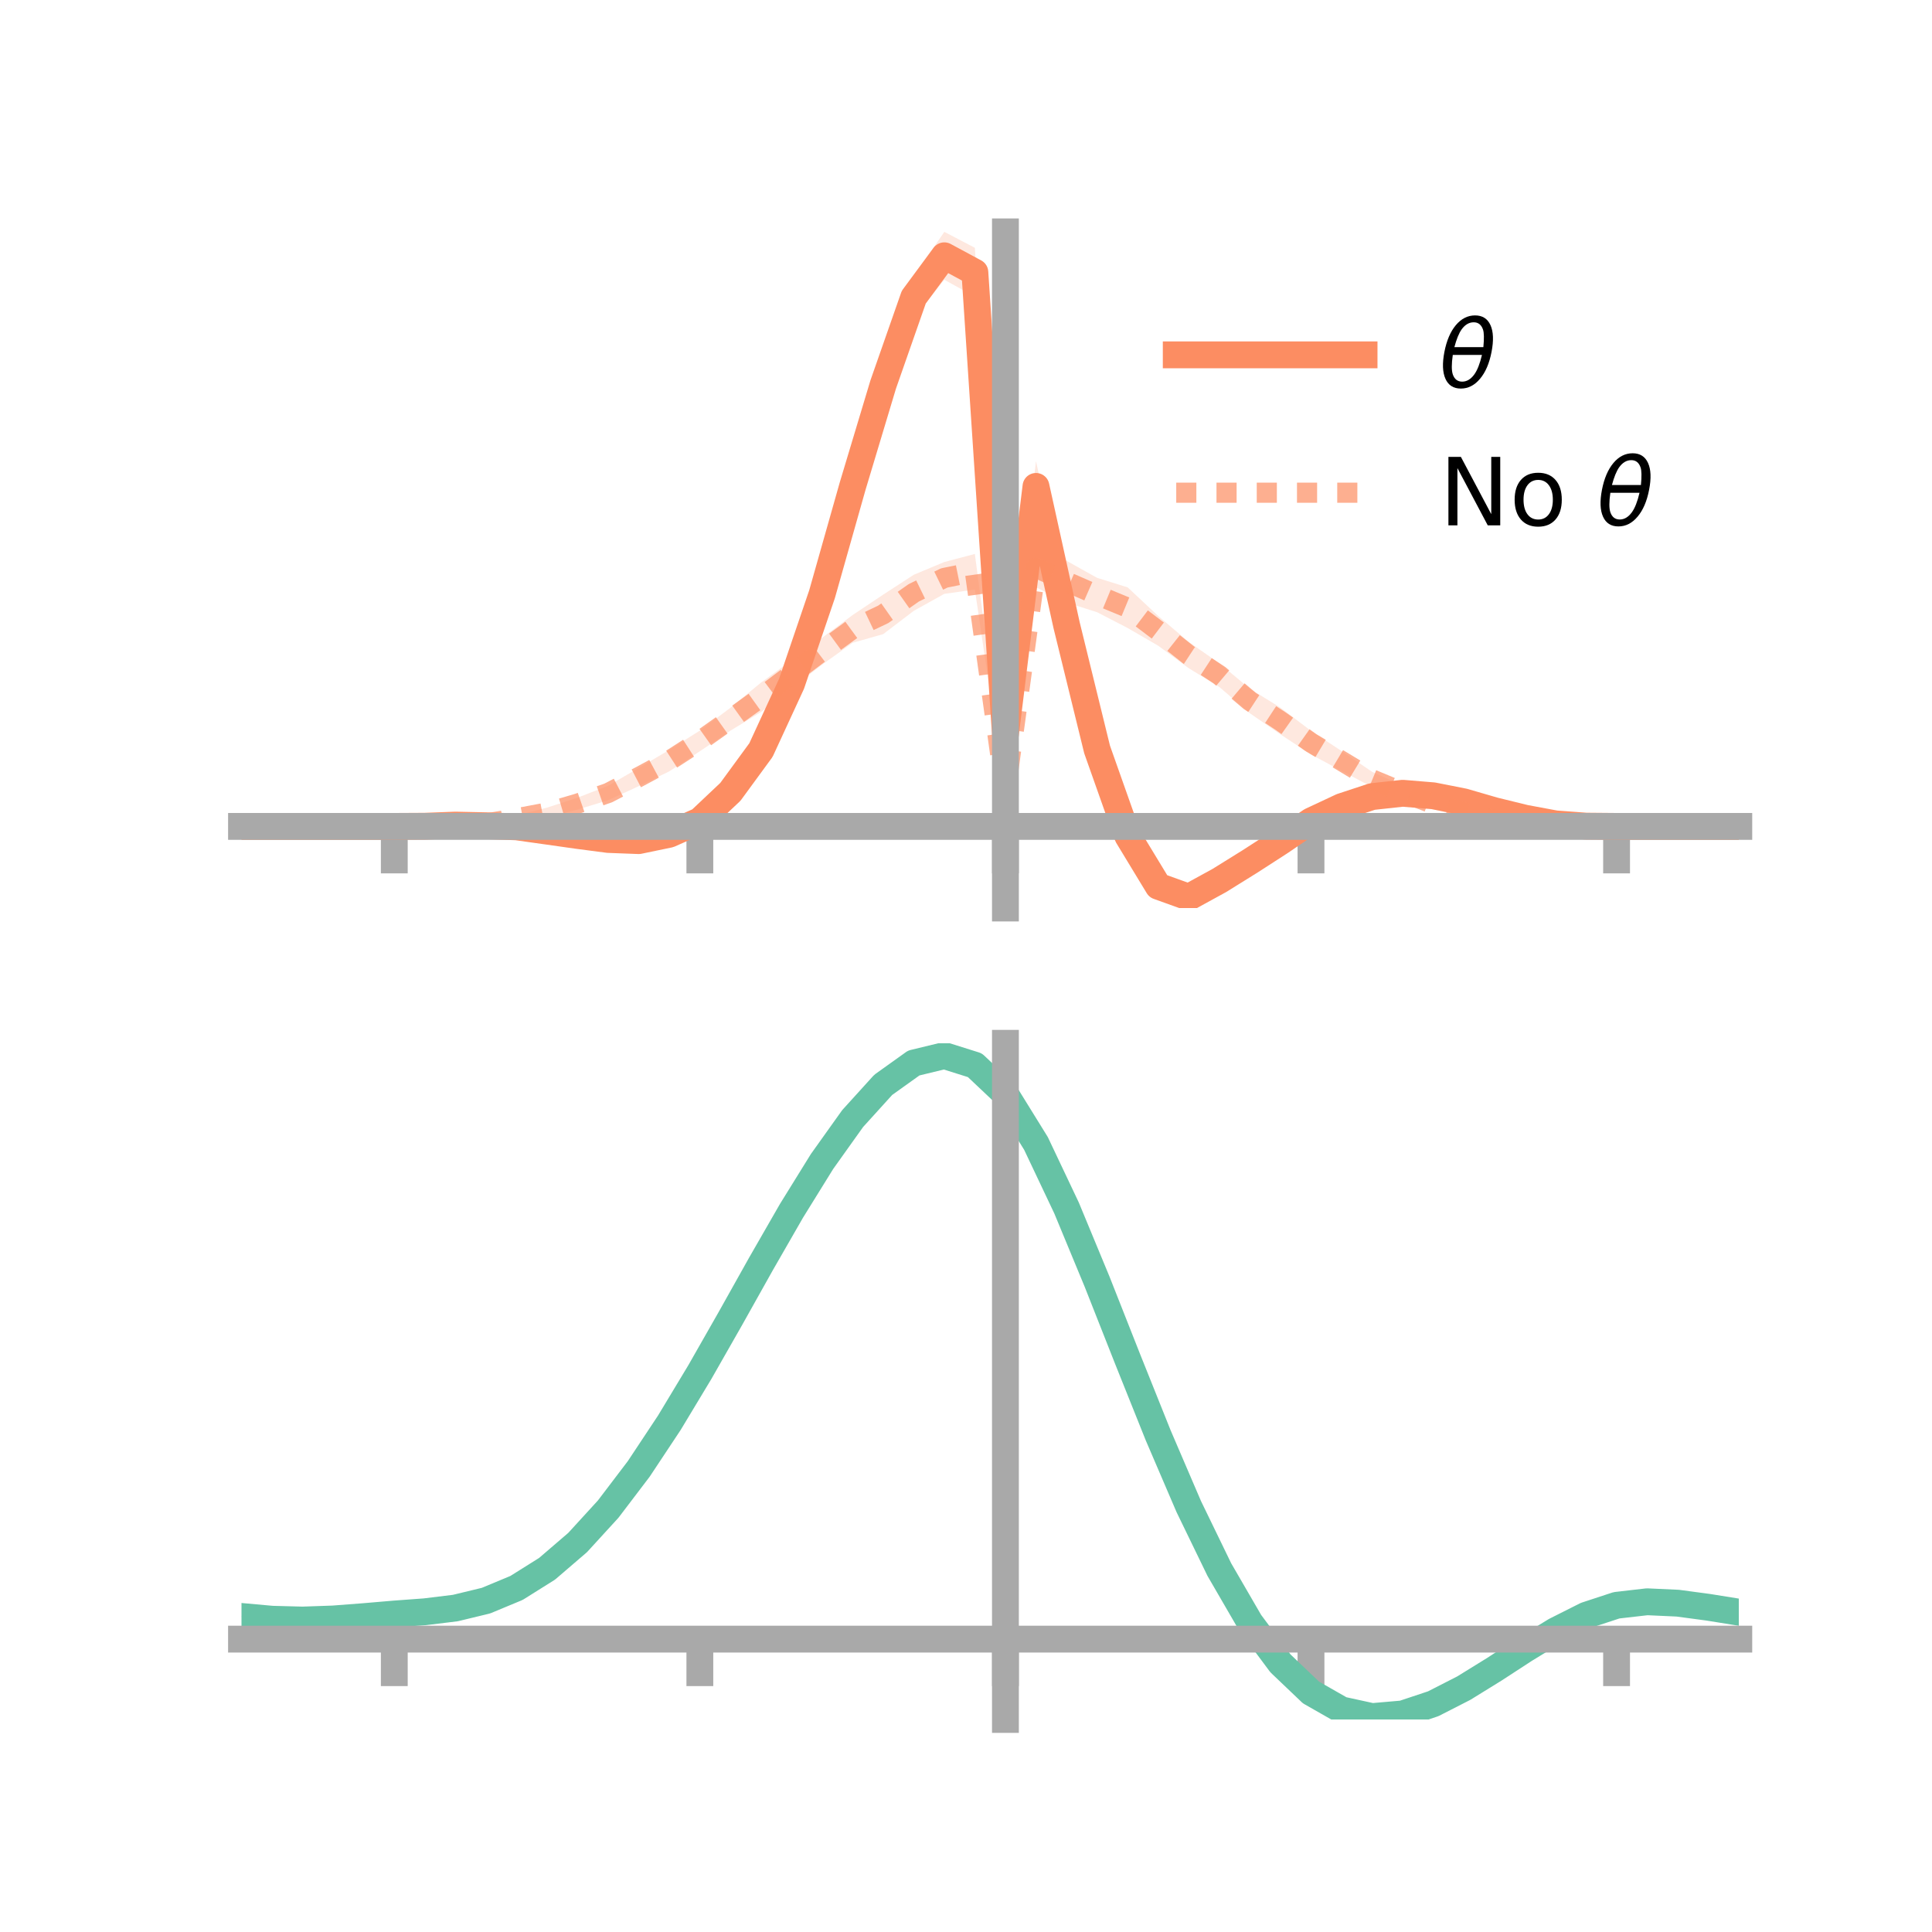 <?xml version="1.0" encoding="utf-8" standalone="no"?>
<!DOCTYPE svg PUBLIC "-//W3C//DTD SVG 1.1//EN"
  "http://www.w3.org/Graphics/SVG/1.1/DTD/svg11.dtd">
<!-- Created with matplotlib (https://matplotlib.org/) -->
<svg height="144pt" version="1.1" viewBox="0 0 144 144" width="144pt" xmlns="http://www.w3.org/2000/svg" xmlns:xlink="http://www.w3.org/1999/xlink">
 <defs>
  <style type="text/css">*{stroke-linecap:butt;stroke-linejoin:round;}</style>
 </defs>
 <g id="figure_1">
  <g id="patch_1">
   <path d="M 0 144 
L 144 144 
L 144 0 
L 0 0 
z
" style="fill:none;"/>
  </g>
  <g id="axes_1">
   <g id="patch_2">
    <path d="M 18 67.68 
L 129.6 67.68 
L 129.6 17.28 
L 18 17.28 
z
" style="fill:none;"/>
   </g>
   <g id="PolyCollection_1">
    <path clip-path="url(#p8cfcd6d9a4)" d="M 18 61.595 
L 18 61.595 
L 20.278 61.595 
L 22.555 61.595 
L 24.833 61.595 
L 27.11 61.595 
L 29.388 61.595 
L 31.665 61.546 
L 33.943 61.359 
L 36.22 61.322 
L 38.498 61.36 
L 40.776 61.679 
L 43.053 62.012 
L 45.331 62.235 
L 47.608 62.309 
L 49.886 61.836 
L 52.163 60.744 
L 54.441 58.517 
L 56.718 55.339 
L 58.996 50.282 
L 61.273 43.39 
L 63.551 35.057 
L 65.829 27.297 
L 68.106 20.604 
L 70.384 17.28 
L 72.661 18.47 
L 74.939 54.438 
L 77.216 34.364 
L 79.494 44.886 
L 81.771 54.353 
L 84.049 61.058 
L 86.327 65.048 
L 88.604 66.069 
L 90.882 65.013 
L 93.159 63.711 
L 95.437 62.283 
L 97.714 60.835 
L 99.992 59.755 
L 102.269 59.011 
L 104.547 58.764 
L 106.824 58.985 
L 109.102 59.487 
L 111.38 60.13 
L 113.657 60.777 
L 115.935 61.275 
L 118.212 61.534 
L 120.49 61.595 
L 122.767 61.595 
L 125.045 61.595 
L 127.322 61.595 
L 129.6 61.595 
L 129.6 61.595 
L 129.6 61.595 
L 127.322 61.595 
L 125.045 61.595 
L 122.767 61.595 
L 120.49 61.595 
L 118.212 61.615 
L 115.935 61.536 
L 113.657 61.188 
L 111.38 60.718 
L 109.102 60.039 
L 106.824 59.642 
L 104.547 59.486 
L 102.269 59.735 
L 99.992 60.495 
L 97.714 61.55 
L 95.437 63.2 
L 93.159 64.712 
L 90.882 66.241 
L 88.604 67.68 
L 86.327 67.062 
L 84.049 63.541 
L 81.771 57.369 
L 79.494 48.277 
L 77.216 38.144 
L 74.939 55.032 
L 72.661 22.113 
L 70.384 20.85 
L 68.106 23.698 
L 65.829 30.017 
L 63.551 37.409 
L 61.273 45.17 
L 58.996 51.653 
L 56.718 56.468 
L 54.441 59.516 
L 52.163 61.592 
L 49.886 62.527 
L 47.608 63.001 
L 45.331 62.903 
L 43.053 62.531 
L 40.776 62.217 
L 38.498 61.893 
L 36.22 61.77 
L 33.943 61.636 
L 31.665 61.62 
L 29.388 61.595 
L 27.11 61.595 
L 24.833 61.595 
L 22.555 61.595 
L 20.278 61.595 
L 18 61.595 
z
" style="fill:#fc8d62;fill-opacity:0.2;"/>
   </g>
   <g id="PolyCollection_2">
    <path clip-path="url(#p8cfcd6d9a4)" d="M 18 61.595 
L 18 61.595 
L 20.278 61.595 
L 22.555 61.595 
L 24.833 61.595 
L 27.11 61.595 
L 29.388 61.595 
L 31.665 61.554 
L 33.943 61.432 
L 36.22 61.22 
L 38.498 60.775 
L 40.776 60.195 
L 43.053 59.452 
L 45.331 58.565 
L 47.608 57.239 
L 49.886 55.894 
L 52.163 54.452 
L 54.441 52.756 
L 56.718 50.879 
L 58.996 49.216 
L 61.273 47.538 
L 63.551 45.841 
L 65.829 44.319 
L 68.106 42.84 
L 70.384 41.888 
L 72.661 41.287 
L 74.939 58.709 
L 77.216 40.872 
L 79.494 41.798 
L 81.771 43.069 
L 84.049 43.779 
L 86.327 45.912 
L 88.604 47.848 
L 90.882 49.439 
L 93.159 51.335 
L 95.437 52.745 
L 97.714 54.474 
L 99.992 55.977 
L 102.269 57.527 
L 104.547 58.556 
L 106.824 59.539 
L 109.102 60.157 
L 111.38 60.921 
L 113.657 61.211 
L 115.935 61.428 
L 118.212 61.556 
L 120.49 61.595 
L 122.767 61.595 
L 125.045 61.595 
L 127.322 61.595 
L 129.6 61.595 
L 129.6 61.595 
L 129.6 61.595 
L 127.322 61.595 
L 125.045 61.595 
L 122.767 61.595 
L 120.49 61.595 
L 118.212 61.619 
L 115.935 61.606 
L 113.657 61.526 
L 111.38 61.383 
L 109.102 60.896 
L 106.824 60.314 
L 104.547 59.526 
L 102.269 58.661 
L 99.992 57.456 
L 97.714 56.235 
L 95.437 54.736 
L 93.159 53.164 
L 90.882 51.204 
L 88.604 49.806 
L 86.327 48.129 
L 84.049 46.808 
L 81.771 45.631 
L 79.494 44.907 
L 77.216 43.775 
L 74.939 59.355 
L 72.661 43.943 
L 70.384 44.262 
L 68.106 45.53 
L 65.829 47.263 
L 63.551 47.911 
L 61.273 49.541 
L 58.996 51.307 
L 56.718 53.073 
L 54.441 54.46 
L 52.163 55.995 
L 49.886 57.491 
L 47.608 58.596 
L 45.331 59.643 
L 43.053 60.338 
L 40.776 60.928 
L 38.498 61.207 
L 36.22 61.536 
L 33.943 61.623 
L 31.665 61.619 
L 29.388 61.595 
L 27.11 61.595 
L 24.833 61.595 
L 22.555 61.595 
L 20.278 61.595 
L 18 61.595 
z
" style="fill:#fc8d62;fill-opacity:0.2;"/>
   </g>
   <g id="matplotlib.axis_1">
    <g id="xtick_1">
     <g id="line2d_1">
      <defs>
       <path d="M 0 0 
L 0 3.5 
" id="mbeb0c3e0f5" style="stroke:#a9a9a9;stroke-width:2;"/>
      </defs>
      <g>
       <use style="fill:#a9a9a9;stroke:#a9a9a9;stroke-width:2;" x="29.388" xlink:href="#mbeb0c3e0f5" y="61.595"/>
      </g>
     </g>
    </g>
    <g id="xtick_2">
     <g id="line2d_2">
      <g>
       <use style="fill:#a9a9a9;stroke:#a9a9a9;stroke-width:2;" x="52.163" xlink:href="#mbeb0c3e0f5" y="61.595"/>
      </g>
     </g>
    </g>
    <g id="xtick_3">
     <g id="line2d_3">
      <g>
       <use style="fill:#a9a9a9;stroke:#a9a9a9;stroke-width:2;" x="74.939" xlink:href="#mbeb0c3e0f5" y="61.595"/>
      </g>
     </g>
    </g>
    <g id="xtick_4">
     <g id="line2d_4">
      <g>
       <use style="fill:#a9a9a9;stroke:#a9a9a9;stroke-width:2;" x="97.714" xlink:href="#mbeb0c3e0f5" y="61.595"/>
      </g>
     </g>
    </g>
    <g id="xtick_5">
     <g id="line2d_5">
      <g>
       <use style="fill:#a9a9a9;stroke:#a9a9a9;stroke-width:2;" x="120.49" xlink:href="#mbeb0c3e0f5" y="61.595"/>
      </g>
     </g>
    </g>
   </g>
   <g id="matplotlib.axis_2"/>
   <g id="line2d_6">
    <path clip-path="url(#p8cfcd6d9a4)" d="M 18 61.595 
L 20.278 61.595 
L 22.555 61.595 
L 24.833 61.595 
L 27.11 61.595 
L 29.388 61.595 
L 31.665 61.583 
L 33.943 61.497 
L 36.22 61.546 
L 38.498 61.627 
L 40.776 61.948 
L 43.053 62.271 
L 45.331 62.569 
L 47.608 62.655 
L 49.886 62.182 
L 52.163 61.168 
L 54.441 59.016 
L 56.718 55.904 
L 58.996 50.967 
L 61.273 44.28 
L 63.551 36.233 
L 65.829 28.657 
L 68.106 22.151 
L 70.384 19.065 
L 72.661 20.292 
L 74.939 54.735 
L 77.216 36.254 
L 79.494 46.581 
L 81.771 55.861 
L 84.049 62.3 
L 86.327 66.055 
L 88.604 66.875 
L 90.882 65.627 
L 93.159 64.212 
L 95.437 62.741 
L 97.714 61.192 
L 99.992 60.125 
L 102.269 59.373 
L 104.547 59.125 
L 106.824 59.313 
L 109.102 59.763 
L 111.38 60.424 
L 113.657 60.982 
L 115.935 61.406 
L 118.212 61.575 
L 120.49 61.595 
L 122.767 61.595 
L 125.045 61.595 
L 127.322 61.595 
L 129.6 61.595 
" style="fill:none;stroke:#fc8d62;stroke-linecap:square;stroke-width:2;"/>
   </g>
   <g id="line2d_7">
    <path clip-path="url(#p8cfcd6d9a4)" d="M 18 61.595 
L 20.278 61.595 
L 22.555 61.595 
L 24.833 61.595 
L 27.11 61.595 
L 29.388 61.595 
L 31.665 61.587 
L 33.943 61.527 
L 36.22 61.378 
L 38.498 60.991 
L 40.776 60.562 
L 43.053 59.895 
L 45.331 59.104 
L 47.608 57.918 
L 49.886 56.693 
L 52.163 55.223 
L 54.441 53.608 
L 56.718 51.976 
L 58.996 50.262 
L 61.273 48.54 
L 63.551 46.876 
L 65.829 45.791 
L 68.106 44.185 
L 70.384 43.075 
L 72.661 42.615 
L 74.939 59.032 
L 77.216 42.323 
L 79.494 43.353 
L 81.771 44.35 
L 84.049 45.294 
L 86.327 47.02 
L 88.604 48.827 
L 90.882 50.321 
L 93.159 52.249 
L 95.437 53.741 
L 97.714 55.354 
L 99.992 56.716 
L 102.269 58.094 
L 104.547 59.041 
L 106.824 59.926 
L 109.102 60.527 
L 111.38 61.152 
L 113.657 61.368 
L 115.935 61.517 
L 118.212 61.587 
L 120.49 61.595 
L 122.767 61.595 
L 125.045 61.595 
L 127.322 61.595 
L 129.6 61.595 
" style="fill:none;stroke:#fc8d62;stroke-dasharray:1.5,1.5;stroke-dashoffset:0;stroke-opacity:0.7;stroke-width:1.5;"/>
   </g>
   <g id="patch_3">
    <path d="M 74.939 67.68 
L 74.939 17.28 
" style="fill:none;stroke:#a9a9a9;stroke-linecap:square;stroke-linejoin:miter;stroke-width:2;"/>
   </g>
   <g id="patch_4">
    <path d="M 129.6 67.68 
L 129.6 17.28 
" style="fill:none;"/>
   </g>
   <g id="patch_5">
    <path d="M 18 61.595 
L 129.6 61.595 
" style="fill:none;stroke:#a9a9a9;stroke-linecap:square;stroke-linejoin:miter;stroke-width:2;"/>
   </g>
   <g id="patch_6">
    <path d="M 18 17.28 
L 129.6 17.28 
" style="fill:none;"/>
   </g>
   <g id="legend_1">
    <g id="line2d_8">
     <path d="M 87.67 26.449 
L 101.67 26.449 
" style="fill:none;stroke:#fc8d62;stroke-linecap:square;stroke-width:2;"/>
    </g>
    <g id="line2d_9"/>
    <g id="text_1">
     <!-- $\theta$ -->
     <g transform="translate(107.27 28.899)scale(0.07 -0.07)">
      <defs>
       <path d="M 45.516 34.672 
L 14.453 34.672 
Q 12.359 20.062 14.5 13.875 
Q 17.188 6.25 24.469 6.25 
Q 31.781 6.25 37.359 13.922 
Q 42.234 20.656 45.516 34.672 
z
M 47.016 42.969 
Q 48.344 56.844 46.625 61.719 
Q 43.953 69.438 36.766 69.438 
Q 29.297 69.438 23.828 61.812 
Q 19.531 55.672 16.156 42.969 
z
M 38.188 76.766 
Q 49.906 76.766 54.594 66.406 
Q 59.281 56.109 55.719 37.844 
Q 52.203 19.625 43.453 9.281 
Q 34.766 -1.125 23.047 -1.125 
Q 11.281 -1.125 6.641 9.281 
Q 2 19.625 5.516 37.844 
Q 9.078 56.109 17.719 66.406 
Q 26.422 76.766 38.188 76.766 
z
" id="DejaVuSans-Oblique-952"/>
      </defs>
      <use transform="translate(0 0.234)" xlink:href="#DejaVuSans-Oblique-952"/>
     </g>
    </g>
    <g id="line2d_10">
     <path d="M 87.67 36.724 
L 101.67 36.724 
" style="fill:none;stroke:#fc8d62;stroke-dasharray:1.5,1.5;stroke-dashoffset:0;stroke-opacity:0.7;stroke-width:1.5;"/>
    </g>
    <g id="line2d_11"/>
    <g id="text_2">
     <!-- No $\theta$ -->
     <g transform="translate(107.27 39.174)scale(0.07 -0.07)">
      <defs>
       <path d="M 9.812 72.906 
L 23.094 72.906 
L 55.422 11.922 
L 55.422 72.906 
L 64.984 72.906 
L 64.984 0 
L 51.703 0 
L 19.391 60.984 
L 19.391 0 
L 9.812 0 
z
" id="DejaVuSans-78"/>
       <path d="M 30.609 48.391 
Q 23.391 48.391 19.188 42.75 
Q 14.984 37.109 14.984 27.297 
Q 14.984 17.484 19.156 11.844 
Q 23.344 6.203 30.609 6.203 
Q 37.797 6.203 41.984 11.859 
Q 46.188 17.531 46.188 27.297 
Q 46.188 37.016 41.984 42.703 
Q 37.797 48.391 30.609 48.391 
z
M 30.609 56 
Q 42.328 56 49.016 48.375 
Q 55.719 40.766 55.719 27.297 
Q 55.719 13.875 49.016 6.219 
Q 42.328 -1.422 30.609 -1.422 
Q 18.844 -1.422 12.172 6.219 
Q 5.516 13.875 5.516 27.297 
Q 5.516 40.766 12.172 48.375 
Q 18.844 56 30.609 56 
z
" id="DejaVuSans-111"/>
       <path id="DejaVuSans-32"/>
      </defs>
      <use transform="translate(0 0.234)" xlink:href="#DejaVuSans-78"/>
      <use transform="translate(74.805 0.234)" xlink:href="#DejaVuSans-111"/>
      <use transform="translate(135.986 0.234)" xlink:href="#DejaVuSans-32"/>
      <use transform="translate(167.773 0.234)" xlink:href="#DejaVuSans-Oblique-952"/>
     </g>
    </g>
   </g>
  </g>
  <g id="axes_2">
   <g id="patch_7">
    <path d="M 18 128.16 
L 129.6 128.16 
L 129.6 77.76 
L 18 77.76 
z
" style="fill:none;"/>
   </g>
   <g id="PolyCollection_3">
    <path clip-path="url(#p6ea5fd23ac)" d="M 18 120.52 
L 18 120.444 
L 20.278 120.66 
L 22.555 120.721 
L 24.833 120.634 
L 27.11 120.451 
L 29.388 120.248 
L 31.665 120.075 
L 33.943 119.791 
L 36.22 119.234 
L 38.498 118.276 
L 40.776 116.827 
L 43.053 114.833 
L 45.331 112.289 
L 47.608 109.224 
L 49.886 105.708 
L 52.163 101.84 
L 54.441 97.751 
L 56.718 93.595 
L 58.996 89.546 
L 61.273 85.793 
L 63.551 82.536 
L 65.829 79.977 
L 68.106 78.319 
L 70.384 77.76 
L 72.661 78.489 
L 74.939 80.674 
L 77.216 84.406 
L 79.494 89.285 
L 81.771 94.862 
L 84.049 100.719 
L 86.327 106.491 
L 88.604 111.878 
L 90.882 116.645 
L 93.159 120.628 
L 95.437 123.73 
L 97.714 125.919 
L 99.992 127.227 
L 102.269 127.728 
L 104.547 127.538 
L 106.824 126.793 
L 109.102 125.649 
L 111.38 124.267 
L 113.657 122.81 
L 115.935 121.439 
L 118.212 120.306 
L 120.49 119.563 
L 122.767 119.306 
L 125.045 119.416 
L 127.322 119.731 
L 129.6 120.11 
L 129.6 120.213 
L 129.6 120.213 
L 127.322 119.861 
L 125.045 119.566 
L 122.767 119.469 
L 120.49 119.732 
L 118.212 120.486 
L 115.935 121.645 
L 113.657 123.06 
L 111.38 124.568 
L 109.102 125.999 
L 106.824 127.183 
L 104.547 127.955 
L 102.269 128.16 
L 99.992 127.668 
L 97.714 126.377 
L 95.437 124.227 
L 93.159 121.201 
L 90.882 117.331 
L 88.604 112.707 
L 86.327 107.485 
L 84.049 101.886 
L 81.771 96.201 
L 79.494 90.784 
L 77.216 86.043 
L 74.939 82.418 
L 72.661 80.301 
L 70.384 79.599 
L 68.106 80.142 
L 65.829 81.744 
L 63.551 84.208 
L 61.273 87.339 
L 58.996 90.939 
L 56.718 94.816 
L 54.441 98.791 
L 52.163 102.696 
L 49.886 106.388 
L 47.608 109.744 
L 45.331 112.672 
L 43.053 115.109 
L 40.776 117.028 
L 38.498 118.435 
L 36.22 119.371 
L 33.943 119.916 
L 31.665 120.19 
L 29.388 120.353 
L 27.11 120.54 
L 24.833 120.704 
L 22.555 120.775 
L 20.278 120.716 
L 18 120.52 
z
" style="fill:#66c2a5;fill-opacity:0.2;"/>
   </g>
   <g id="matplotlib.axis_3">
    <g id="xtick_6">
     <g id="line2d_12">
      <g>
       <use style="fill:#a9a9a9;stroke:#a9a9a9;stroke-width:2;" x="29.388" xlink:href="#mbeb0c3e0f5" y="122.172"/>
      </g>
     </g>
    </g>
    <g id="xtick_7">
     <g id="line2d_13">
      <g>
       <use style="fill:#a9a9a9;stroke:#a9a9a9;stroke-width:2;" x="52.163" xlink:href="#mbeb0c3e0f5" y="122.172"/>
      </g>
     </g>
    </g>
    <g id="xtick_8">
     <g id="line2d_14">
      <g>
       <use style="fill:#a9a9a9;stroke:#a9a9a9;stroke-width:2;" x="74.939" xlink:href="#mbeb0c3e0f5" y="122.172"/>
      </g>
     </g>
    </g>
    <g id="xtick_9">
     <g id="line2d_15">
      <g>
       <use style="fill:#a9a9a9;stroke:#a9a9a9;stroke-width:2;" x="97.714" xlink:href="#mbeb0c3e0f5" y="122.172"/>
      </g>
     </g>
    </g>
    <g id="xtick_10">
     <g id="line2d_16">
      <g>
       <use style="fill:#a9a9a9;stroke:#a9a9a9;stroke-width:2;" x="120.49" xlink:href="#mbeb0c3e0f5" y="122.172"/>
      </g>
     </g>
    </g>
   </g>
   <g id="matplotlib.axis_4"/>
   <g id="line2d_17">
    <path clip-path="url(#p6ea5fd23ac)" d="M 18 120.482 
L 20.278 120.688 
L 22.555 120.748 
L 24.833 120.669 
L 27.11 120.495 
L 29.388 120.3 
L 31.665 120.133 
L 33.943 119.854 
L 36.22 119.303 
L 38.498 118.356 
L 40.776 116.927 
L 43.053 114.971 
L 45.331 112.48 
L 47.608 109.484 
L 49.886 106.048 
L 52.163 102.268 
L 54.441 98.271 
L 56.718 94.206 
L 58.996 90.242 
L 61.273 86.566 
L 63.551 83.372 
L 65.829 80.86 
L 68.106 79.231 
L 70.384 78.679 
L 72.661 79.395 
L 74.939 81.546 
L 77.216 85.225 
L 79.494 90.034 
L 81.771 95.531 
L 84.049 101.302 
L 86.327 106.988 
L 88.604 112.293 
L 90.882 116.988 
L 93.159 120.914 
L 95.437 123.978 
L 97.714 126.148 
L 99.992 127.447 
L 102.269 127.944 
L 104.547 127.746 
L 106.824 126.988 
L 109.102 125.824 
L 111.38 124.417 
L 113.657 122.935 
L 115.935 121.542 
L 118.212 120.396 
L 120.49 119.648 
L 122.767 119.387 
L 125.045 119.491 
L 127.322 119.796 
L 129.6 120.162 
" style="fill:none;stroke:#66c2a5;stroke-linecap:square;stroke-width:2;"/>
   </g>
   <g id="patch_8">
    <path d="M 74.939 128.16 
L 74.939 77.76 
" style="fill:none;stroke:#a9a9a9;stroke-linecap:square;stroke-linejoin:miter;stroke-width:2;"/>
   </g>
   <g id="patch_9">
    <path d="M 129.6 128.16 
L 129.6 77.76 
" style="fill:none;"/>
   </g>
   <g id="patch_10">
    <path d="M 18 122.172 
L 129.6 122.172 
" style="fill:none;stroke:#a9a9a9;stroke-linecap:square;stroke-linejoin:miter;stroke-width:2;"/>
   </g>
   <g id="patch_11">
    <path d="M 18 77.76 
L 129.6 77.76 
" style="fill:none;"/>
   </g>
  </g>
 </g>
 <defs>
  <clipPath id="p8cfcd6d9a4">
   <rect height="50.4" width="111.6" x="18" y="17.28"/>
  </clipPath>
  <clipPath id="p6ea5fd23ac">
   <rect height="50.4" width="111.6" x="18" y="77.76"/>
  </clipPath>
 </defs>
</svg>
